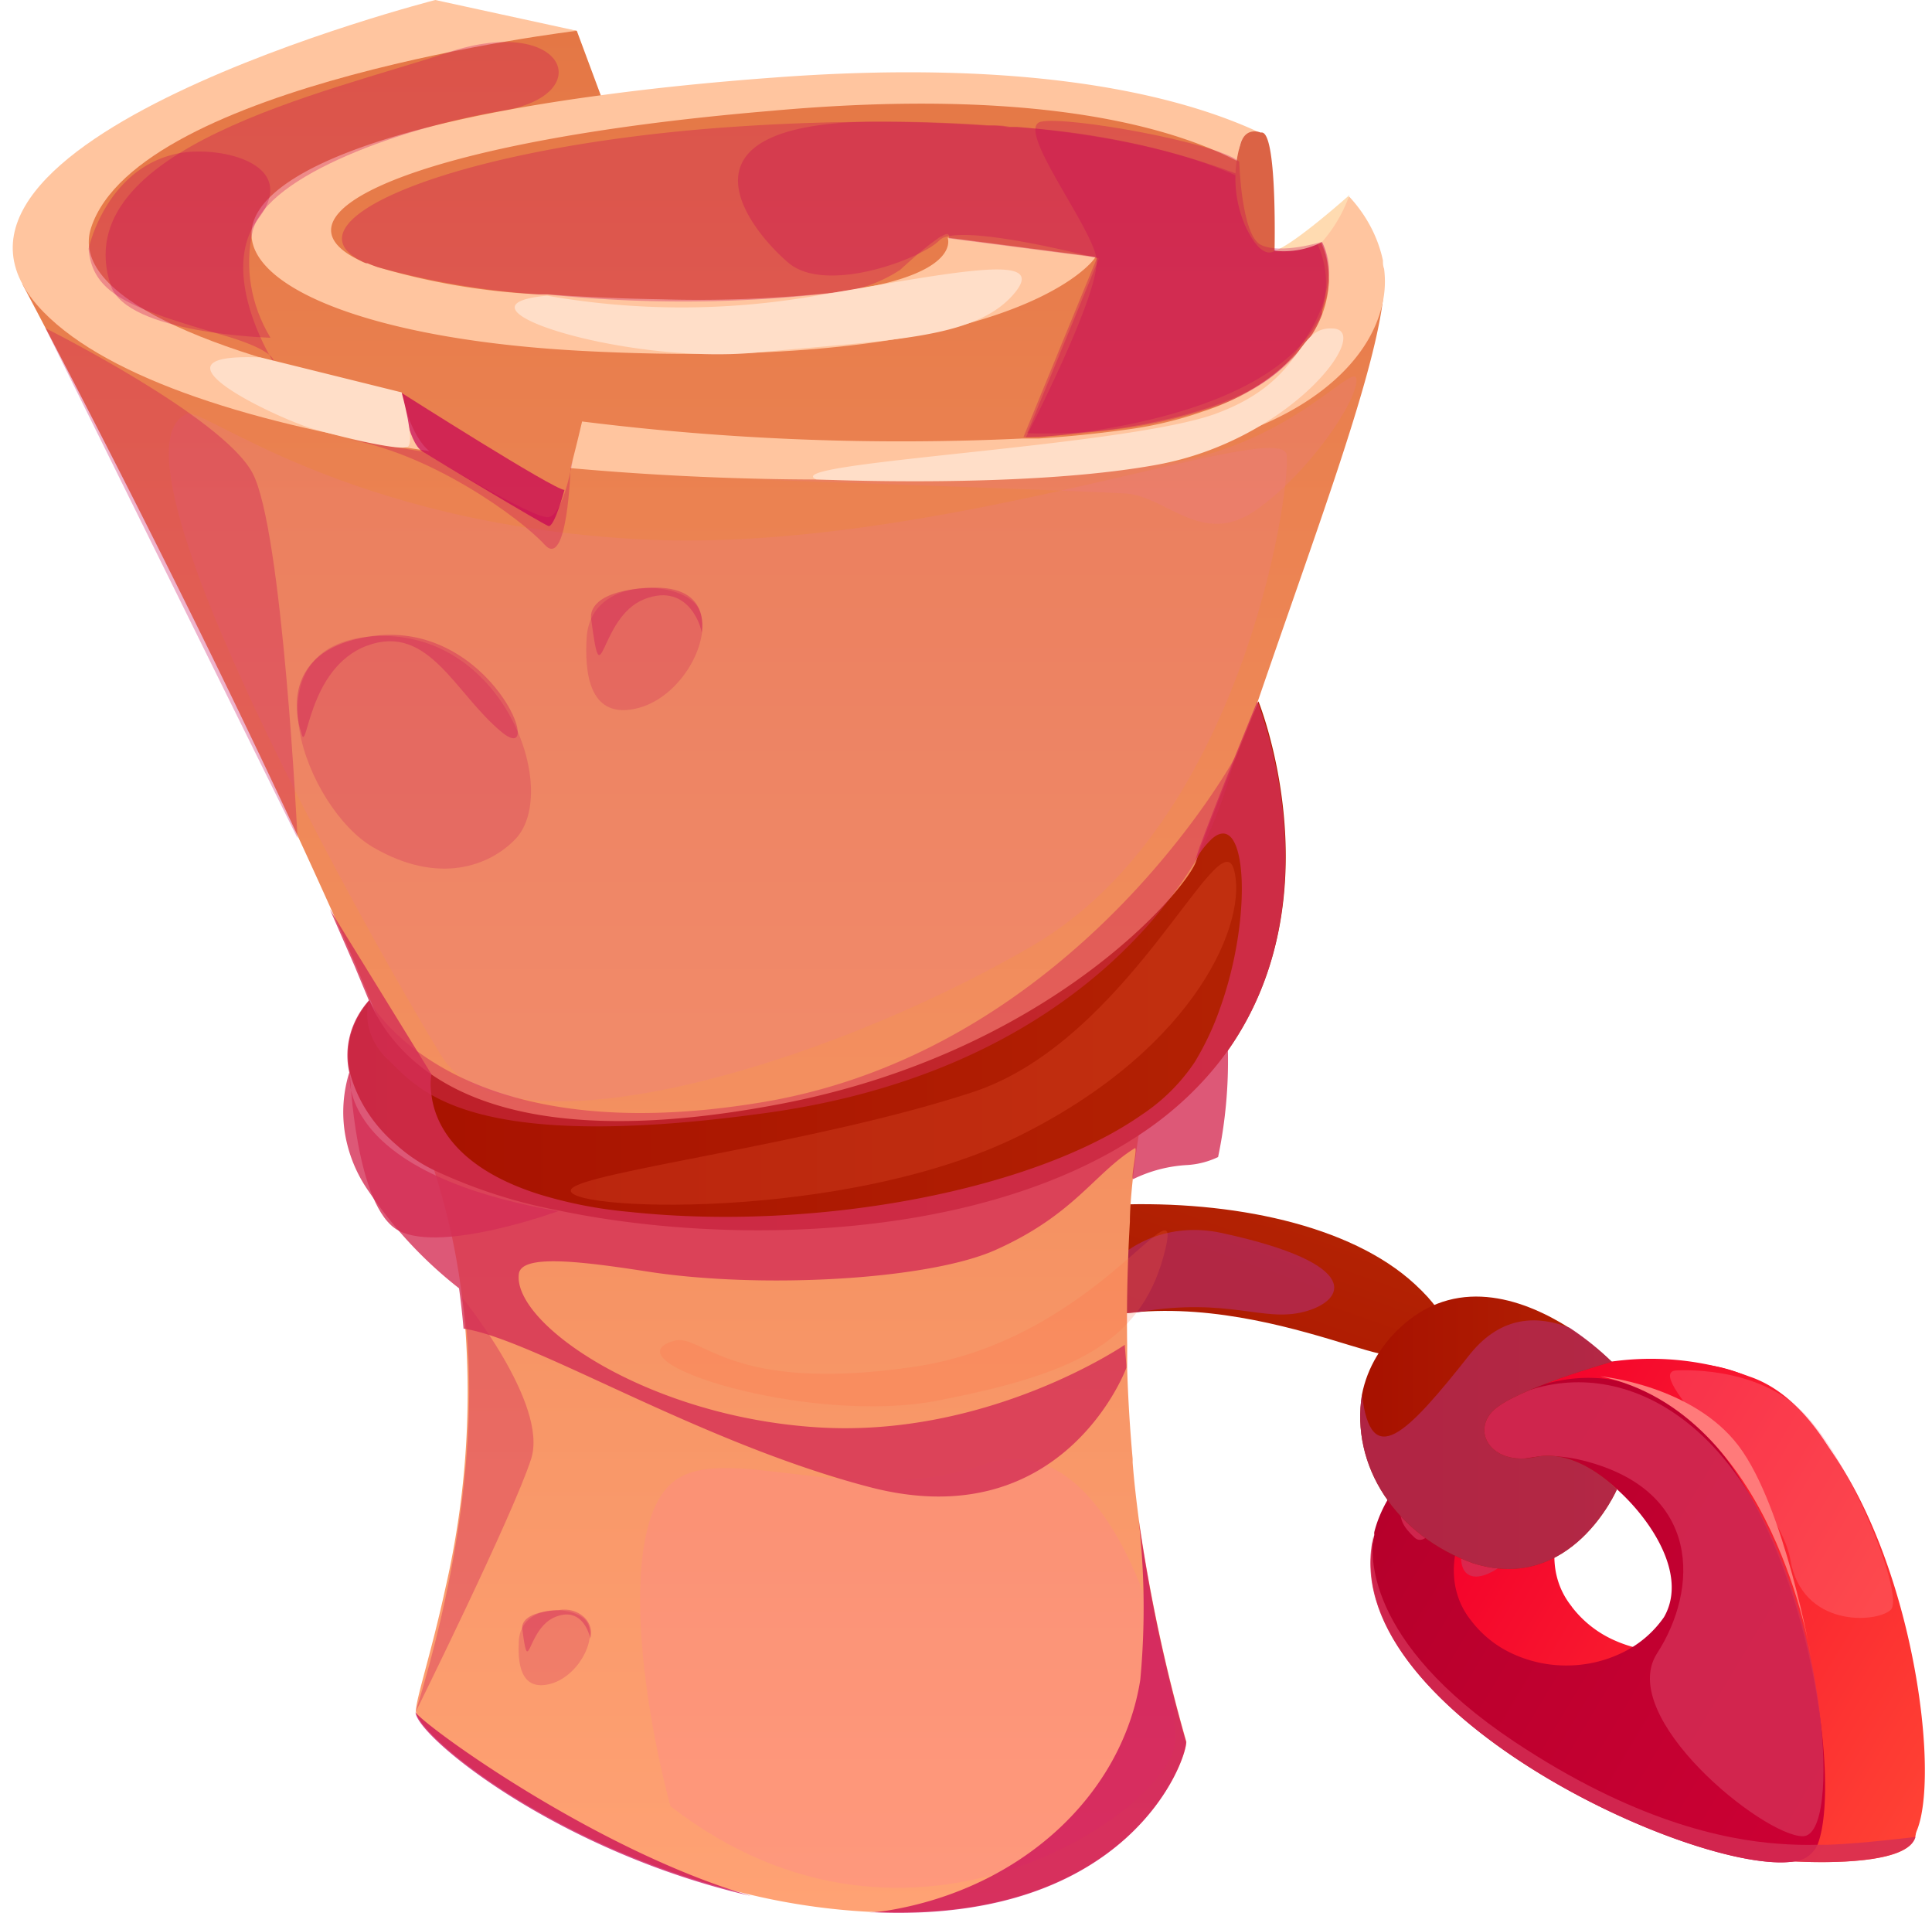 <svg width="101" height="100" viewBox="0 0 101 100" fill="none" xmlns="http://www.w3.org/2000/svg"><g clip-path="url(#a)"><path d="M72.839 70.736c-.635.836-12.04-5.526-20.113.196-8.074 5.72-12.818 2.197-8.248-3.31 4.57-5.508 22.726-6.745 29.488-.499 4.109 3.782-1.127 3.613-1.127 3.613Z" fill="url(#b)"/><path d="M82.931 72.96c-6.445 3.835-9.518 8.008-7.47 11.79 4.365 7.803 23.085 13.853 24.591 11.246 2.377-3.861-2.47-31.746-17.12-23.036Zm-.768 11.007c-2.941-3.666 1.864-10.126 6.219-7.875 1.947 1.006 5.46 4.92 3.863 7.697a5.614 5.614 0 0 1-2.113 1.826 6.622 6.622 0 0 1-2.869.704 6.674 6.674 0 0 1-2.9-.597 5.711 5.711 0 0 1-2.2-1.747v-.008Z" fill="url(#c)"/><path d="M93.792 97.295h-.79v-.89c0-2.802-.44-11.744-2.755-16.371-2.787-5.526-11.558-6.851-11.558-6.851 1.819-1.153 3.952-1.873 6.19-2.09a14.71 14.71 0 0 1 6.566.853c7.685 2.571 9.222 22.297 8.668 24.103-.389 1.37-4.559 1.335-6.321 1.246Z" fill="url(#d)"/><path d="M95.011 96.432c1.885-4.689-2.777-29.985-16.311-23.294-.328.16-.656.347-1.025.543-3.453 2.082-5.287 4.253-5.83 6.397a.638.638 0 0 0 0 .152c-2.244 9.084 16.936 17.848 21.947 17.065.207-.022.407-.084.584-.18.177-.098.327-.227.44-.38.113-.098.113-.187.195-.303ZM76.906 84.705c-2.94-3.666 1.865-10.117 6.22-7.874 1.946 1.005 5.46 4.929 3.862 7.696a5.613 5.613 0 0 1-2.114 1.825 6.625 6.625 0 0 1-2.87.7 6.673 6.673 0 0 1-2.9-.599 5.71 5.71 0 0 1-2.198-1.748Z" fill="url(#e)"/><path d="M87.572 71.635c-1.731.275 5.41 6.335 6.025 9.894.615 3.559 4.508 3.31 5.246 2.615.738-.694-2.05-7.74-4.55-10.294-2.5-2.554-6.72-2.215-6.72-2.215Z" fill="#FF8390" style="mix-blend-mode:screen" opacity=".3"/><path d="M77.06 78.877c-1.936 4.449.676 4.271 2.613 1.78a29.554 29.554 0 0 1 3.453-3.817s-3.146-1.967-6.066 2.037Z" fill="#D42F55" style="mix-blend-mode:multiply" opacity=".8"/><path d="M93.792 97.295c-5.031.783-24.19-8.008-21.978-17.065-.164.89-.563 5.525 7.347 10.801 6.209 4.129 10.952 5.134 13.821 5.339.681.054 1.366.072 2.05.053h.563c1.752-.062 4.549-.41 4.549-.41-.42 1.407-4.59 1.371-6.352 1.282Z" fill="#D42F55" style="mix-blend-mode:multiply" opacity=".8"/><path d="M75.564 75.576c-2.715 2.927-2.807 3.675-1.619 4.787 1.189 1.112 2.654-5.588 8.853-4.013 6.199 1.575 5.983 6.736 3.832 10.063-2.152 3.328 5.533 9.556 7.613 9.565 2.08.01 1.219-11.744-3.013-18.23C87 71.26 80.288 70.486 75.564 75.575Z" fill="#D42F55" style="mix-blend-mode:multiply" opacity=".8"/><path d="M83.659 71.937s4.825.454 7.233 3.64c2.408 3.184 3.791 11.041 3.791 11.041S92.706 73.85 83.658 71.937Z" fill="#FF7A7A"/><path d="M84.53 77.845s-2.367 5.49-7.531 3.862c-1.954-.706-3.584-1.954-4.633-3.55-1.05-1.595-1.46-3.448-1.166-5.268.273-1.402 1.047-2.694 2.213-3.692 2.96-2.545 6.424-1.184 8.627.213.804.527 1.549 1.12 2.223 1.77 0 0-5.195 1.46-6.26 2.608-1.066 1.148.061 2.838 2.264 2.367 2.203-.472 4.262 1.69 4.262 1.69Z" fill="url(#f)"/><path d="M63.863 64.445c7.5 1.62 6.466 3.56 4.314 4.12s-3.904-.757-8.566 0c-4.661.756-1.26-5.312 4.252-4.12ZM84.53 77.845s-2.367 5.49-7.531 3.862c-1.954-.706-3.584-1.954-4.633-3.55-1.05-1.595-1.46-3.448-1.166-5.268.47 3.977 2.305 2.127 5.655-2.118 1.68-2.073 3.607-1.993 5.205-1.37.798.53 1.536 1.127 2.203 1.78 0 0-5.195 1.459-6.26 2.607-1.066 1.148.061 2.838 2.264 2.367 2.203-.472 4.262 1.69 4.262 1.69Z" fill="#B32A55" style="mix-blend-mode:multiply" opacity=".8"/><path d="M72.275 15.847c-.594 4.288-3.535 12.091-6.496 20.74-.799 2.349-1.598 4.751-2.356 7.171a229.38 229.38 0 0 0-2.05 6.87s0 .07-.05.204c-.052.133 0 .16-.062.24a87.393 87.393 0 0 0-.943 3.897c0 .25-.112.49-.153.703-.113.498-.205.979-.297 1.46a.857.857 0 0 0 0 .16 26.933 26.933 0 0 0-.318 1.78.596.596 0 0 0 0 .133 50.656 50.656 0 0 0-.318 2.313c-.082.756-.164 1.655-.164 2.34a87.703 87.703 0 0 0-.143 6.433v1.228c.051 1.69.154 3.256.287 4.733v.196c.082 1.068.205 2.073.328 3.016a87.128 87.128 0 0 0 2.48 11.567c0 1.006-3.013 9.467-16.292 8.898h-.276a34.598 34.598 0 0 1-6.2-.89c-10.092-2.322-17.417-8.301-17.51-9.591 0-.659.8-3.008 1.558-6.505a45.646 45.646 0 0 0 1.024-13.55 38.714 38.714 0 0 0-.235-2.11 35.955 35.955 0 0 0-1.404-6.157c-.666-2.117-1.578-4.573-2.664-7.242a68.152 68.152 0 0 0-.676-1.646c-.236-.552-.482-1.157-.738-1.78C11.876 34.95 1.18 14.868 1.18 14.868 9.253-1.592 30.154 1.61 30.154 1.61l1.25 3.364.533 1.477c13.002-2.5 25.328-1.326 32.859 1.37-.026.21-.026.422 0 .632 0 .24 0 .49.082.756a1.786 1.786 0 0 0 0 .231 21.72 21.72 0 0 0 1.024 3.381c.656.614 1.63.17 2.52-.516l.308-.258c.502-.436.968-.903 1.394-1.397 1.042.754 1.782 1.776 2.11 2.919 0 .133 0 .276.062.436.058.613.05 1.23-.02 1.842Z" fill="url(#g)"/><path d="M20.995 20.544c0 .178.502 2.287 1.454 3.035-9.016-1.335-16.731-3.755-20.163-7.26C-6.414 7.455 22.756 0 22.756 0l7.398 1.61S7.244 4.342 4.765 11.896c-1.178 3.56 6.148 6.602 16.27 8.64l-.04.008Z" fill="#FFC59F"/><path d="M30.38 18.338C9.816 17.235 4.765 8.55 31.322 4.992c2.726-.374 5.8-.694 9.222-.944 11.977-.89 20.246.508 25.348 2.901-.727-.16-1.024.24-1.117.89-.026.21-.026.422 0 .631-4.508-2.375-12.428-3.772-24.539-2.669-18.75 1.584-26.547 5.437-21.352 7.848.076.044.16.08.246.107h.072c.183.08.371.15.563.213a35.67 35.67 0 0 0 8.392 1.415h.44c1.762.133 3.73.222 5.922.258 2.963.09 5.93-.02 8.873-.33 6.998-.836 6.148-2.891 6.148-2.891l7.735 1.005c-.205.41-4.836 6.086-26.895 4.912Z" fill="#FFC59F"/><path d="M72.275 15.847c-.696 3.256-4.21 6.228-9.918 7.518-7.684 1.78-20.492 2.189-32.53 1.103.317-1.2.573-2.313.604-2.438 7.625.955 15.34 1.253 23.033.89H54.304a61.983 61.983 0 0 0 4.436-.445 20.215 20.215 0 0 0 3.925-.89l.174-.062c2.236-.71 4.163-2.006 5.512-3.71a5.483 5.483 0 0 0 1.117-3.052.07.07 0 0 0 0-.044.573.573 0 0 0 0-.134 4.569 4.569 0 0 0-.38-1.842 3.39 3.39 0 0 0-.296-.65c.502-.436.967-.902 1.393-1.396.226-.25.349-.418.349-.418.897.968 1.502 2.114 1.762 3.336 0 .134 0 .276.061.436.077.6.05 1.206-.082 1.798Z" fill="#FFC59F"/><path d="M64.191 54.907c-1.215 1.703-2.781 3.196-4.62 4.404-8.371 5.57-21.517 5.802-30.318 3.969a27.136 27.136 0 0 1-6.547-2.11 8.374 8.374 0 0 1-1.988-1.334c-1.209-1.033-2.051-2.345-2.428-3.781a4.088 4.088 0 0 1 .044-1.978c.177-.649.511-1.258.98-1.786.649 1.536 1.781 2.884 3.269 3.888 3.135 2.136 8.606 3.328 17.992 1.566C54.919 55.076 62.09 46.401 62.53 45.013l.103-.32.143-.436.103-.258c.83-2.252 2.684-6.78 2.91-7.34 0 0 4.098 10.16-1.599 18.248Z" fill="url(#h)"/><path d="M69.478 14.503a.583.583 0 0 1 0 .133.07.07 0 0 1 0 .045 4.998 4.998 0 0 1-.39 1.628.591.591 0 0 0 0 .098c-1.823 4.057-8.38 5.606-12.397 6.175a42.35 42.35 0 0 1-2.346.267h-.84l.102-.258 3.75-9.129-7.766-1.005s.061-.125 0-.187c-.062-.063-.133-.054-.359.08a.738.738 0 0 0-.235.142c-.154.107-.339.24-.574.427-.349.276-.8.668-1.363 1.184a7.532 7.532 0 0 1-3.637 1.219 68.36 68.36 0 0 1-14.795.07h-.44a42.619 42.619 0 0 1-8.392-1.414 6.307 6.307 0 0 1-.564-.213h-.072l-.245-.107C14.816 11.61 23.259 7.82 37.357 6.7c2.797-.214 5.595-.33 8.29-.33h.235c1.854 0 3.77.063 5.666.196.379 0 .748 0 1.117.08h.41c4.084.243 8.088 1.101 11.834 2.536a1.786 1.786 0 0 0 0 .232c.247 1.147.59 2.277 1.024 3.38.656.615 1.63.17 2.52-.515l.308-.258c.148.19.266.396.348.614.294.588.42 1.229.37 1.868Z" fill="#C60055" style="mix-blend-mode:multiply" opacity=".3"/><path d="M14.14 17.653c-1.034-1.713-1.363-3.681-.932-5.579.778-2.954 8.053-5.472 13.073-6.29 5.02-.82 3.269-5.09-2.889-3.035C17.234 4.805 3.422 7.741 5.79 14.921c.85 2.536 8.35 2.732 8.35 2.732Z" fill="#C60055" style="mix-blend-mode:multiply" opacity=".3"/><path d="M9.775 21.63c-4.795 2.029 9.98 28.16 13.32 33.588 3.34 5.428 19.949.579 30.86-5.774 10.913-6.353 13.515-23.57 13.31-25.652-.205-2.082-18.443 5.205-33.811 4.396-15.37-.81-22.818-6.914-23.679-6.558Z" fill="#EF7A98" style="mix-blend-mode:multiply" opacity=".2"/><path d="M35.052 94.412c-1.588-5.917-2.592-14.414 0-16.834s9.488 1.38 16.393-1.04c6.906-2.421 10.185 11.263 9.98 14.556-.205 3.292-13.627 13.177-26.373 3.318Z" fill="#FF8390" style="mix-blend-mode:screen" opacity=".3"/><path d="M69.12 16.176a1.19 1.19 0 0 1 0 .133.593.593 0 0 0 0 .098c-.17.463-.4.908-.687 1.326-1.287 1.754-3.235 3.065-5.512 3.71l-.174.063a25.71 25.71 0 0 1-5.974 1.076 29.047 29.047 0 0 1-3.074.062l3.75-9.129s-5.717-1.503-7.725-1.192c-.123.013-.244.04-.359.08a.739.739 0 0 0-.235.143c-.17.163-.363.306-.574.427-1.66.996-5.635 2.206-7.336.765-1.967-1.664-6.588-7.296 4.55-7.385h.235c1.854 0 3.77.062 5.666.196.379 0 .748 0 1.117.08h.41c4.538.418 8.842 1.263 11.874 2.767a21.72 21.72 0 0 0 1.025 3.38c.656.615 1.63.17 2.52-.515.712 1.208.89 2.6.502 3.915ZM4.632 13c.195 2.393 2.244 3.105 6.783 4.448 3.186.89 2.889 1.495 2.889 1.495s-2.971-4.671-.789-7.527c2.182-2.857-1.977-3.809-4.15-3.408-3.831.738-4.733 4.991-4.733 4.991Z" fill="#C60055" style="mix-blend-mode:multiply" opacity=".3"/><path d="M20.995 20.536s8.012 5.098 8.514 5.071c0 0-.533 1.993-.84 1.887-.308-.107-5.779-3.39-6.578-3.889-.8-.498-1.096-3.07-1.096-3.07Z" fill="#C60055" style="mix-blend-mode:multiply" opacity=".7"/><path d="M17.85 22.902c4.6.677 9.425 4.245 10.624 5.57 1.199 1.326 1.352-4.004 1.352-4.004l.123-.453s-.481 2.9-1.28 3.016c-.8.116-6.578-3.426-6.578-3.426l-4.242-.703Z" fill="#C60055" style="mix-blend-mode:multiply" opacity=".3"/><path d="M30.667 33.357c.184-3.345 5.05-3.06 5.85-1.557.8 1.504-.86 4.733-3.33 5.25-2.47.516-2.612-2.065-2.52-3.693Z" fill="#C60055" style="mix-blend-mode:multiply" opacity=".2"/><path d="M30.902 32.334c.574 4.395.37-.063 2.777-1.015 2.408-.951 3.074 1.709 3.002 1.842-.072.134.727-2.598-2.695-2.438-3.422.16-3.084 1.61-3.084 1.61Z" fill="#C60055" style="mix-blend-mode:multiply" opacity=".3"/><path d="M27.122 85.773c.112-2.047 3.073-1.878 3.586-.952.512.925-.533 2.9-2.05 3.22-1.516.321-1.588-1.263-1.536-2.268Z" fill="#C60055" style="mix-blend-mode:multiply" opacity=".2"/><path d="M27.306 85.15c.348 2.67.225 0 1.7-.623 1.476-.623 1.855 1.041 1.845 1.13.062-.201.064-.412.004-.614a1.177 1.177 0 0 0-.344-.537 1.442 1.442 0 0 0-.603-.321 1.597 1.597 0 0 0-.707-.023c-2.14.098-1.895.988-1.895.988Z" fill="#C60055" style="mix-blend-mode:multiply" opacity=".3"/><path d="M26.947 43.856c2.408-2.544-.666-11.05-7.448-10.597-6.783.454-3.463 9.005 0 11.024 3.463 2.02 6.127.952 7.448-.427Z" fill="#C60055" style="mix-blend-mode:multiply" opacity=".2"/><path d="M15.738 38.26c.328 1.414.267-3.355 3.474-4.52 3.207-1.166 4.58 2.518 7.008 4.52s-.523-5.837-6.721-5.019c-5.359.721-3.76 5.019-3.76 5.019Z" fill="#C60055" style="mix-blend-mode:multiply" opacity=".3"/><path d="M39.376 25.056s17.336.605 19.467.738c2.131.134 3.996 2.82 6.783.89 2.787-1.93 5.358-5.766 5.287-6.842-.072-1.077-3.484 3.559-10.37 4.448-6.885.89-21.167.766-21.167.766Z" fill="#EF7A98" style="mix-blend-mode:multiply" opacity=".2"/><path d="M39.232 99.093C29.14 96.77 21.814 90.79 21.722 89.5c.461.694 9.324 7.18 17.51 9.591ZM62.009 91.058c0 1.005-3.012 9.467-16.291 8.897h-.277a8.57 8.57 0 0 0 1.086-.115c3.354-.572 6.418-2.04 8.764-4.198 2.346-2.159 3.857-4.9 4.32-7.84a40.636 40.636 0 0 0-.082-8.338 87.11 87.11 0 0 0 2.48 11.594Z" fill="#C60055" style="mix-blend-mode:multiply" opacity=".7"/><path d="M65.913 6.931c.87-.231.717 6.175.717 6.175s-.646.614-1.537-1.317a6.235 6.235 0 0 1-.256-4.226c.266-.988 1.076-.632 1.076-.632Z" fill="#DB6345"/><path d="M66.63 13.106c.922-.24 3.914-2.91 3.914-2.91a7.395 7.395 0 0 1-1.445 2.465 4.41 4.41 0 0 1-2.47.445Z" fill="#FFDBB1"/><path d="M15.554 43.812s-.779-16.15-2.357-19.094c-1.577-2.946-10.82-7.564-10.82-7.564l13.177 26.658ZM21.722 89.5s5.123-10.365 6.045-13.248c.922-2.882-3.617-8.444-3.617-8.444s1.793 8.035-2.428 21.693ZM64.785 8.453C63.69 7.474 55.8 6.05 54.417 6.362c-1.384.311 2.612 5.4 2.9 7.118.286 1.717-3.69 9.378-3.69 9.378s10.523-.267 13.73-3.986c3.207-3.72 1.742-6.229 1.742-6.229s-2.141.659-3.176.16c-1.035-.498-1.138-4.35-1.138-4.35Z" fill="#C60055" style="mix-blend-mode:multiply" opacity=".3"/><path d="M64.191 54.907a24.571 24.571 0 0 1-.512 5.57 4.36 4.36 0 0 1-1.619.418 7.326 7.326 0 0 0-2.807.73c-.185.089.246-1.718.072-1.61-2.132 1.316-3.156 3.487-7.326 5.338-3.566 1.566-12.295 2.02-18.136 1.112-3.77-.587-6.629-.89-6.741.133-.297 2.599 6.69 7.448 15.625 8.008 8.934.56 16.055-4.315 16.055-4.315v.062l.082.997v.142c-.164.463-3.555 8.835-13.453 6.228-8.904-2.33-17.572-7.74-21.199-8.274a38.714 38.714 0 0 0-.235-2.109 22.15 22.15 0 0 1-4.713-5.054 7.36 7.36 0 0 1-1.247-3.023c-.176-1.07-.1-2.16.222-3.205a4.088 4.088 0 0 1 .045-1.978c.176-.649.51-1.258.98-1.786-.236-.578-.482-1.156-.738-1.78l-1.301-2.98 5.307 8.613a3.512 3.512 0 0 0 0 1.05c.154 1.37 1.107 3.772 5.553 5.205 1.542.48 3.145.797 4.775.943 9.6 1.032 21.065-1.059 26.803-5.072a9.875 9.875 0 0 0 2.787-2.776c.532-.885.968-1.811 1.301-2.767 1.752-4.858 1.404-10.446-.4-8.897-.37.35-.674.75-.901 1.183l.102-.32.144-.436.102-.258c.83-2.252 2.685-6.78 2.91-7.34 0 0 4.16 10.16-1.537 18.248Z" fill="#D42F55" style="mix-blend-mode:multiply" opacity=".8"/><path d="M29.867 62.15c-.799 1.13 14.345 1.78 23.566-2.856C62.654 54.657 65.267 48.047 64.5 45.43c-.769-2.616-5.492 8.96-13.627 11.647-8.136 2.687-20.37 4.173-21.005 5.072ZM35.226 70.086c-3.596 1.06 7.05 4.45 13.832 3.115 6.783-1.335 10.502-2.866 11.773-7.555 1.27-4.689-3.29 4.36-13.033 5.793-9.744 1.432-11.096-1.789-12.572-1.353Z" fill="#FF6D42" style="mix-blend-mode:screen" opacity=".2"/><path d="M19.284 52.273s4.18 8.07 20.563 5.339C56.23 54.88 64.56 39.594 64.56 39.594a24.777 24.777 0 0 1-2.05 5.401c-1.024 1.61-6.556 10.962-22.397 13.169-15.84 2.206-18.268-1.3-19.815-2.768a3.395 3.395 0 0 1-.952-1.452 3.036 3.036 0 0 1-.063-1.67Z" fill="#D42F55" style="mix-blend-mode:multiply" opacity=".5"/><path d="M18.29 56.055s-.892 5.214 10.891 7.251c0 0-6.045 2.207-8.33 1.024-2.285-1.184-2.561-8.275-2.561-8.275Z" fill="#D42F55" style="mix-blend-mode:multiply" opacity=".8"/><path d="M42.675 25.056c-2.152-.89 16.158-1.69 20.891-3.435 4.734-1.744 4.099-4.6 6.148-4.449 2.049.152-2.264 5.846-9.221 7.118-6.958 1.273-17.818.766-17.818.766ZM28.597 15.455c-5.615.516 3.996 3.63 10.953 2.972 6.957-.659 11.322-.703 13.37-2.972 2.05-2.269-2.479-1.326-10.245 0a40.638 40.638 0 0 1-14.078 0ZM13.638 18.685c-6.588-.285.973 3.23 2.746 3.737 1.773.507 4.457 1.121 4.908.943.45-.178-.297-2.856-.297-2.856l-7.357-1.824Z" fill="#FFDEC8"/></g><defs><linearGradient id="b" x1="55.611" y1="77.657" x2="61.256" y2="61.614" gradientUnits="userSpaceOnUse"><stop stop-color="#A71100"/><stop offset="1" stop-color="#B32203"/></linearGradient><linearGradient id="c" x1="76.972" y1="77.233" x2="102.296" y2="92.329" gradientUnits="userSpaceOnUse"><stop stop-color="#F4002B"/><stop offset="1" stop-color="#FF4234"/></linearGradient><linearGradient id="d" x1="76.163" y1="77.35" x2="102.066" y2="92.792" gradientUnits="userSpaceOnUse"><stop stop-color="#F4002B"/><stop offset="1" stop-color="#FF4234"/></linearGradient><linearGradient id="e" x1="72.709" y1="78.112" x2="97.234" y2="92.732" gradientUnits="userSpaceOnUse"><stop stop-color="#B6002B"/><stop offset="1" stop-color="#CC0034"/></linearGradient><linearGradient id="f" x1="71.087" y1="74.891" x2="84.529" y2="74.891" gradientUnits="userSpaceOnUse"><stop stop-color="#A71100"/><stop offset="1" stop-color="#B32203"/></linearGradient><linearGradient id="g" x1="36.783" y1="100" x2="36.783" y2="1.361" gradientUnits="userSpaceOnUse"><stop stop-color="#FFA274"/><stop offset="1" stop-color="#E47745"/></linearGradient><linearGradient id="h" x1="18.187" y1="50.458" x2="67.204" y2="50.458" gradientUnits="userSpaceOnUse"><stop stop-color="#A71100"/><stop offset="1" stop-color="#B32203"/></linearGradient><clipPath id="a"><path fill="#fff" d="M.667 0h100v100h-100z"/></clipPath></defs></svg>